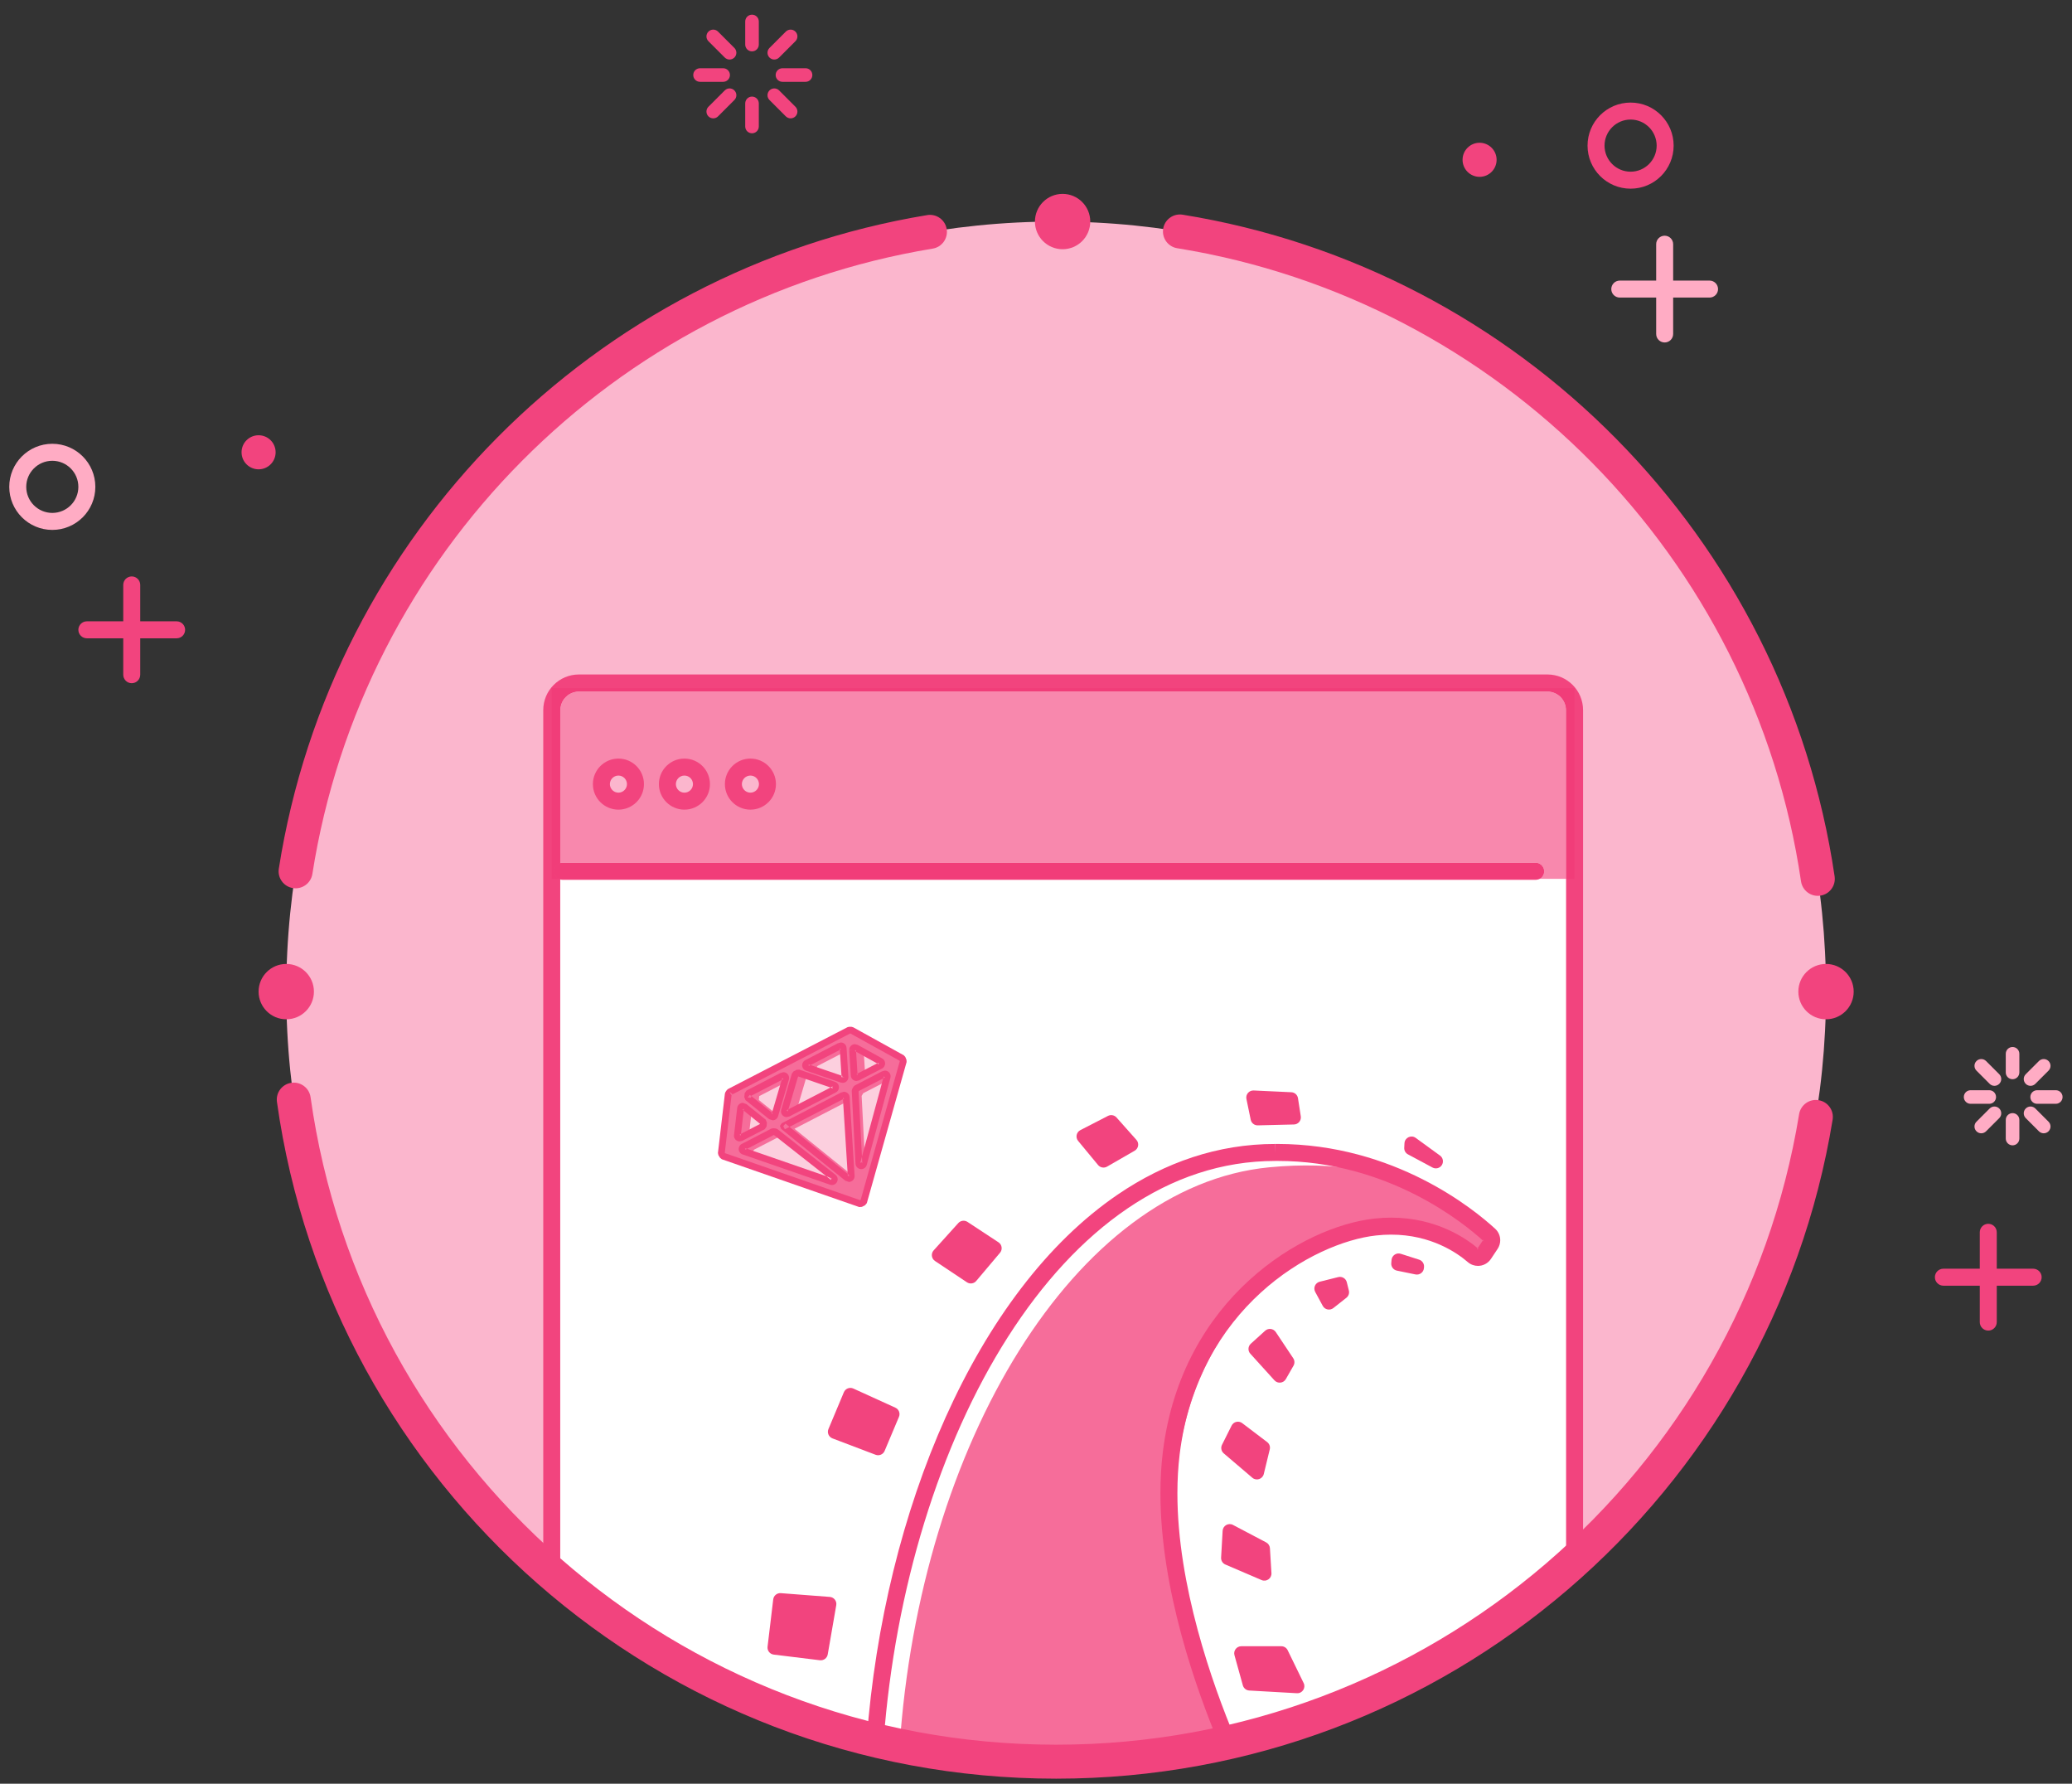 <?xml version="1.0" encoding="UTF-8" standalone="no"?>
<svg width="122px" height="105px" viewBox="0 0 122 105" version="1.1" xmlns="http://www.w3.org/2000/svg" xmlns:xlink="http://www.w3.org/1999/xlink" xmlns:sketch="http://www.bohemiancoding.com/sketch/ns">
    <rect x="0" y="0" width="122" height="105" fill="#333333" stroke="none"/>
    <!-- Generator: Sketch 3.3.3 (12081) - http://www.bohemiancoding.com/sketch -->
    <title>lesson-list--rails-study</title>
    <desc>Created with Sketch.</desc>
    <defs></defs>
    <g id="Page-1" stroke="none" stroke-width="1" fill="none" fill-rule="evenodd" sketch:type="MSPage">
        <g id="lesson-list" sketch:type="MSLayerGroup" transform="translate(0, -551)">
            <g id="lesson-list--rails-study" transform="translate(0, 551)" sketch:type="MSShapeGroup">
                <path d="M107.517,58.373 C107.517,83.408 87.221,103.704 62.186,103.704 C37.15,103.704 16.855,83.408 16.855,58.373 C16.855,33.337 37.15,13.042 62.186,13.042 C87.221,13.042 107.517,33.337 107.517,58.373" id="Fill-1" fill="#FBB6CD"></path>
                <path d="M91.116,40.204 L34.084,40.204 C33.203,40.204 32.487,40.92 32.487,41.801 L32.487,93.114 C40.363,99.72 50.513,103.704 61.597,103.704 C73.648,103.704 84.592,98.992 92.711,91.322 L92.711,41.801 C92.711,40.92 91.996,40.204 91.116,40.204" id="Fill-2" fill="#FFFFFF"></path>
                <path d="M91.116,40.204 L91.116,39.704 L34.084,39.704 C32.926,39.705 31.988,40.643 31.987,41.801 L31.987,93.114 C31.987,93.263 32.052,93.402 32.166,93.498 C40.127,100.176 50.392,104.204 61.597,104.203 C73.779,104.204 84.848,99.439 93.055,91.685 C93.155,91.591 93.212,91.459 93.212,91.322 L93.212,41.801 C93.211,40.643 92.273,39.705 91.116,39.704 L91.116,40.704 C91.718,40.705 92.211,41.197 92.212,41.801 L92.212,91.322 L92.711,91.322 L92.368,90.958 C84.337,98.545 73.516,103.203 61.597,103.204 C50.634,103.203 40.599,99.265 32.809,92.731 L32.487,93.114 L32.987,93.114 L32.987,41.801 C32.988,41.197 33.48,40.705 34.084,40.704 L91.116,40.704 L91.116,40.204" id="Fill-3" fill="#F2447E"></path>
                <path d="M88.121,9.407 C88.121,9.961 87.672,10.41 87.118,10.41 C86.565,10.41 86.116,9.961 86.116,9.407 C86.116,8.854 86.565,8.404 87.118,8.404 C87.672,8.404 88.121,8.854 88.121,9.407" id="Fill-4" fill="#F2447E"></path>
                <path d="M16.229,26.624 C16.229,27.178 15.78,27.627 15.226,27.627 C14.672,27.627 14.223,27.178 14.223,26.624 C14.223,26.07 14.672,25.622 15.226,25.622 C15.78,25.622 16.229,26.07 16.229,26.624" id="Fill-5" fill="#F2447E"></path>
                <path d="M64.195,13.042 C64.195,13.942 63.466,14.671 62.566,14.671 C61.666,14.671 60.937,13.942 60.937,13.042 C60.937,12.143 61.666,11.413 62.566,11.413 C63.466,11.413 64.195,12.143 64.195,13.042" id="Fill-6" fill="#F2447E"></path>
                <path d="M18.484,58.373 C18.484,59.273 17.754,60.002 16.855,60.002 C15.955,60.002 15.226,59.273 15.226,58.373 C15.226,57.473 15.955,56.744 16.855,56.744 C17.754,56.744 18.484,57.473 18.484,58.373" id="Fill-7" fill="#F2447E"></path>
                <path d="M109.146,58.373 C109.146,59.273 108.416,60.002 107.516,60.002 C106.617,60.002 105.887,59.273 105.887,58.373 C105.887,57.473 106.617,56.744 107.516,56.744 C108.416,56.744 109.146,57.473 109.146,58.373" id="Fill-8" fill="#F2447E"></path>
                <path d="M69.317,86.36 C70.272,77.538 76.663,73.012 80.165,72.622 C83.195,72.285 84.499,71.43 86.536,73.682 C86.693,73.855 86.958,73.804 87.081,73.596 L87.43,73.006 C87.53,72.836 87.507,72.61 87.374,72.471 C86.328,71.384 82.603,67.949 74.723,68.716 C63.28,69.83 54.152,85.023 52.964,102.879 C55.985,103.701 60.082,104.466 63.326,104.466 C66.395,104.466 69.381,104.074 72.252,103.338 C70.848,99.571 68.655,92.482 69.317,86.36" id="Fill-9" fill="#F66D9A"></path>
                <path d="M5.115,37.575 L10.4,37.575 C10.676,37.575 10.9,37.351 10.9,37.075 C10.9,36.799 10.676,36.575 10.4,36.575 L5.115,36.575 C4.838,36.575 4.614,36.799 4.614,37.075 C4.614,37.351 4.838,37.575 5.115,37.575" id="Fill-10" fill="#F2447E"></path>
                <path d="M8.257,39.718 L8.257,34.432 C8.257,34.156 8.034,33.932 7.757,33.932 C7.481,33.932 7.257,34.156 7.257,34.432 L7.257,39.718 C7.257,39.994 7.481,40.218 7.757,40.218 C8.034,40.218 8.257,39.994 8.257,39.718" id="Fill-11" fill="#F2447E"></path>
                <path d="M114.428,75.684 L119.713,75.684 C119.989,75.684 120.213,75.46 120.213,75.184 C120.213,74.908 119.989,74.684 119.713,74.684 L114.428,74.684 C114.151,74.684 113.927,74.908 113.927,75.184 C113.927,75.46 114.151,75.684 114.428,75.684" id="Fill-12" fill="#F2447E"></path>
                <path d="M117.57,77.827 L117.57,72.541 C117.57,72.265 117.347,72.041 117.07,72.041 C116.794,72.041 116.57,72.265 116.57,72.541 L116.57,77.827 C116.57,78.103 116.794,78.327 117.07,78.327 C117.347,78.327 117.57,78.103 117.57,77.827" id="Fill-13" fill="#F2447E"></path>
                <path d="M43.879,1.264 L43.879,2.624 C43.879,2.845 44.058,3.024 44.279,3.024 C44.5,3.024 44.679,2.845 44.679,2.624 L44.679,1.264 C44.679,1.043 44.5,0.864 44.279,0.864 C44.058,0.864 43.879,1.043 43.879,1.264" id="Fill-14" fill="#F2447E"></path>
                <path d="M43.879,6.086 L43.879,7.446 C43.879,7.667 44.058,7.846 44.279,7.846 C44.5,7.846 44.679,7.667 44.679,7.446 L44.679,6.086 C44.679,5.865 44.5,5.686 44.279,5.686 C44.058,5.686 43.879,5.865 43.879,6.086" id="Fill-15" fill="#F2447E"></path>
                <path d="M47.432,4.017 L46.072,4.017 C45.851,4.017 45.671,4.196 45.671,4.417 C45.671,4.638 45.851,4.817 46.072,4.817 L47.432,4.817 C47.652,4.817 47.831,4.638 47.831,4.417 C47.831,4.196 47.652,4.017 47.432,4.017" id="Fill-16" fill="#F2447E"></path>
                <path d="M42.579,4.017 L41.219,4.017 C40.998,4.017 40.819,4.196 40.819,4.417 C40.819,4.638 40.998,4.817 41.219,4.817 L42.579,4.817 C42.8,4.817 42.979,4.638 42.979,4.417 C42.979,4.196 42.8,4.017 42.579,4.017" id="Fill-17" fill="#F2447E"></path>
                <path d="M46.269,1.861 L45.308,2.822 C45.152,2.979 45.152,3.232 45.308,3.388 C45.464,3.544 45.717,3.544 45.874,3.388 L46.835,2.426 C46.991,2.27 46.991,2.017 46.835,1.861 C46.679,1.704 46.426,1.704 46.269,1.861" id="Fill-18" fill="#F2447E"></path>
                <path d="M46.835,6.284 L45.874,5.322 C45.717,5.166 45.464,5.166 45.308,5.322 C45.152,5.479 45.152,5.732 45.308,5.888 L46.269,6.85 C46.426,7.006 46.679,7.006 46.835,6.85 C46.991,6.694 46.991,6.44 46.835,6.284" id="Fill-19" fill="#F2447E"></path>
                <path d="M41.713,2.426 L42.675,3.388 C42.831,3.544 43.084,3.544 43.24,3.388 C43.397,3.232 43.397,2.979 43.24,2.822 L42.279,1.861 C42.123,1.704 41.869,1.704 41.713,1.861 C41.557,2.017 41.557,2.27 41.713,2.426" id="Fill-20" fill="#F2447E"></path>
                <path d="M42.279,6.85 L43.24,5.888 C43.397,5.732 43.397,5.479 43.24,5.322 C43.084,5.166 42.831,5.166 42.675,5.322 L41.713,6.284 C41.557,6.44 41.557,6.694 41.713,6.85 C41.869,7.006 42.123,7.006 42.279,6.85" id="Fill-21" fill="#F2447E"></path>
                <path d="M98.045,8.573 L97.545,8.573 C97.543,9.42 96.858,10.106 96.01,10.107 C95.163,10.106 94.477,9.42 94.475,8.573 C94.477,7.725 95.163,7.039 96.01,7.038 C96.858,7.039 97.543,7.725 97.545,8.573 L98.545,8.573 C98.544,7.172 97.41,6.038 96.01,6.038 C94.61,6.038 93.476,7.172 93.475,8.573 C93.476,9.973 94.61,11.107 96.01,11.107 C97.41,11.107 98.544,9.973 98.545,8.573 L98.045,8.573" id="Fill-22" fill="#F2447E"></path>
                <path d="M33.128,51.793 L90.415,51.793 C90.691,51.793 90.915,51.569 90.915,51.293 C90.915,51.017 90.691,50.793 90.415,50.793 L33.128,50.793 C32.852,50.793 32.628,51.017 32.628,51.293 C32.628,51.569 32.852,51.793 33.128,51.793" id="Fill-23" fill="#F2447E"></path>
                <path d="M95.373,17.517 L100.659,17.517 C100.935,17.517 101.159,17.294 101.159,17.018 C101.159,16.741 100.935,16.517 100.659,16.517 L95.373,16.517 C95.097,16.517 94.873,16.741 94.873,17.018 C94.873,17.294 95.097,17.517 95.373,17.517" id="Fill-24" fill="#FFACC4"></path>
                <path d="M98.516,19.66 L98.516,14.375 C98.516,14.098 98.292,13.875 98.016,13.875 C97.74,13.875 97.516,14.098 97.516,14.375 L97.516,19.66 C97.516,19.937 97.74,20.16 98.016,20.16 C98.292,20.16 98.516,19.937 98.516,19.66" id="Fill-25" fill="#FFACC4"></path>
                <path d="M118.1,62.033 L118.1,63.131 C118.1,63.351 118.279,63.53 118.5,63.53 C118.721,63.53 118.9,63.351 118.9,63.131 L118.9,62.033 C118.9,61.812 118.721,61.633 118.5,61.633 C118.279,61.633 118.1,61.812 118.1,62.033" id="Fill-26" fill="#FFACC4"></path>
                <path d="M118.1,65.925 L118.1,67.022 C118.1,67.243 118.279,67.422 118.5,67.422 C118.721,67.422 118.9,67.243 118.9,67.022 L118.9,65.925 C118.9,65.704 118.721,65.525 118.5,65.525 C118.279,65.525 118.1,65.704 118.1,65.925" id="Fill-27" fill="#FFACC4"></path>
                <path d="M121.045,64.177 L119.947,64.177 C119.726,64.177 119.547,64.356 119.547,64.577 C119.547,64.798 119.726,64.977 119.947,64.977 L121.045,64.977 C121.266,64.977 121.445,64.798 121.445,64.577 C121.445,64.356 121.266,64.177 121.045,64.177" id="Fill-28" fill="#FFACC4"></path>
                <path d="M117.128,64.177 L116.031,64.177 C115.81,64.177 115.63,64.356 115.63,64.577 C115.63,64.798 115.81,64.977 116.031,64.977 L117.128,64.977 C117.349,64.977 117.528,64.798 117.528,64.577 C117.528,64.356 117.349,64.177 117.128,64.177" id="Fill-29" fill="#FFACC4"></path>
                <path d="M120.052,62.46 L119.276,63.236 C119.12,63.392 119.12,63.645 119.276,63.801 C119.432,63.958 119.686,63.958 119.842,63.801 L120.618,63.025 C120.774,62.869 120.774,62.616 120.618,62.46 C120.462,62.303 120.209,62.303 120.052,62.46" id="Fill-30" fill="#FFACC4"></path>
                <path d="M120.618,66.03 L119.842,65.254 C119.686,65.097 119.432,65.097 119.276,65.254 C119.12,65.41 119.12,65.663 119.276,65.819 L120.052,66.595 C120.209,66.752 120.462,66.752 120.618,66.595 C120.774,66.439 120.774,66.186 120.618,66.03" id="Fill-31" fill="#FFACC4"></path>
                <path d="M116.375,63.025 L117.151,63.801 C117.307,63.958 117.56,63.958 117.717,63.801 C117.873,63.645 117.873,63.392 117.717,63.236 L116.941,62.46 C116.784,62.303 116.531,62.303 116.375,62.46 C116.219,62.616 116.219,62.869 116.375,63.025" id="Fill-32" fill="#FFACC4"></path>
                <path d="M116.941,66.595 L117.717,65.819 C117.873,65.663 117.873,65.41 117.717,65.254 C117.56,65.097 117.307,65.097 117.151,65.254 L116.375,66.03 C116.219,66.186 116.219,66.439 116.375,66.595 C116.531,66.752 116.784,66.752 116.941,66.595" id="Fill-33" fill="#FFACC4"></path>
                <path d="M5.115,28.659 L4.614,28.659 C4.613,29.507 3.927,30.192 3.08,30.194 C2.232,30.192 1.546,29.507 1.545,28.659 C1.546,27.812 2.232,27.126 3.08,27.124 C3.927,27.126 4.613,27.812 4.614,28.659 L5.614,28.659 C5.614,27.259 4.48,26.125 3.08,26.124 C1.68,26.125 0.545,27.259 0.545,28.659 C0.545,30.059 1.68,31.193 3.08,31.194 C4.48,31.193 5.614,30.059 5.614,28.659 L5.115,28.659" id="Fill-34" fill="#FFACC4"></path>
                <path d="M18.393,51.446 C21.343,32.627 36.147,17.728 54.918,14.635 C55.463,14.545 55.832,14.03 55.742,13.485 C55.652,12.941 55.138,12.572 54.593,12.662 C34.966,15.899 19.506,31.459 16.417,51.136 C16.331,51.681 16.704,52.193 17.25,52.279 C17.796,52.364 18.307,51.991 18.393,51.446" id="Fill-35" fill="#F2447E"></path>
                <path d="M105.932,65.589 C102.487,86.637 84.212,102.706 62.186,102.704 C39.813,102.706 21.309,86.127 18.287,64.591 C18.21,64.044 17.705,63.663 17.158,63.74 C16.611,63.817 16.23,64.322 16.307,64.869 C19.467,87.385 38.802,104.702 62.186,104.704 C85.206,104.702 104.304,87.917 107.906,65.912 C107.995,65.367 107.625,64.853 107.081,64.764 C106.536,64.674 106.021,65.044 105.932,65.589" id="Fill-36" fill="#F2447E"></path>
                <path d="M69.316,14.612 C88.296,17.679 103.248,32.81 106.044,51.88 C106.125,52.427 106.633,52.805 107.179,52.725 C107.725,52.644 108.103,52.136 108.023,51.59 C105.096,31.651 89.481,15.848 69.635,12.638 C69.09,12.55 68.576,12.92 68.488,13.466 C68.4,14.011 68.771,14.524 69.316,14.613 L69.316,14.612" id="Fill-37" fill="#F2447E"></path>
                <path d="M68.964,85.54 L69.46,85.601 C69.987,81.298 71.934,78.196 74.23,76.097 C76.522,74 79.184,72.925 81.033,72.727 C81.336,72.693 81.627,72.678 81.906,72.678 C84.266,72.678 85.807,73.761 86.426,74.296 C86.597,74.444 86.814,74.519 87.023,74.518 C87.316,74.519 87.608,74.374 87.785,74.111 L87.786,74.109 L88.18,73.517 C88.284,73.362 88.334,73.183 88.334,73.008 C88.334,72.761 88.234,72.515 88.04,72.336 C86.816,71.211 82.123,67.346 75.213,67.34 L75.071,67.341 L75.08,67.841 L75.08,67.341 C71.719,67.34 68.601,68.422 65.82,70.314 C61.646,73.154 58.213,77.799 55.686,83.415 C53.159,89.032 51.54,95.629 51.031,102.401 C51.013,102.645 51.175,102.867 51.413,102.925 C54.868,103.757 58.475,104.204 62.186,104.204 C65.695,104.204 69.111,103.806 72.395,103.059 C72.54,103.026 72.661,102.932 72.729,102.8 C72.797,102.668 72.803,102.515 72.745,102.378 C71.368,99.109 69.322,93.3 69.326,87.901 C69.326,87.122 69.368,86.353 69.46,85.601 L68.964,85.54 L68.468,85.479 C68.37,86.276 68.326,87.086 68.326,87.901 C68.33,93.545 70.424,99.431 71.823,102.766 L72.284,102.572 L72.173,102.084 C68.961,102.815 65.619,103.204 62.186,103.204 C58.555,103.204 55.028,102.767 51.647,101.953 L51.53,102.439 L52.028,102.476 C52.693,93.593 55.314,85.012 59.352,78.692 C61.37,75.531 63.74,72.937 66.382,71.141 C69.026,69.345 71.936,68.342 75.08,68.341 L75.088,68.341 L75.213,68.34 C81.731,68.334 86.234,72.028 87.362,73.071 L87.42,73.008 L87.334,73.008 L87.362,73.071 L87.42,73.008 L87.334,73.008 L87.416,73.008 L87.348,72.963 L87.334,73.008 L87.416,73.008 L87.348,72.963 L86.954,73.555 L86.955,73.553 L87.023,73.599 L87.023,73.518 L86.955,73.553 L87.023,73.599 L87.023,73.518 L87.023,73.605 L87.08,73.539 L87.023,73.518 L87.023,73.605 L87.08,73.539 C86.352,72.908 84.584,71.679 81.906,71.678 C81.591,71.678 81.264,71.695 80.925,71.733 C78.817,71.966 76.012,73.121 73.555,75.359 C71.103,77.595 69.021,80.933 68.468,85.479 L68.964,85.54" id="Fill-38" fill="#F2447E"></path>
                <path d="M45.974,93.783 C45.752,93.766 45.555,93.927 45.528,94.148 L45.194,96.937 C45.167,97.165 45.329,97.372 45.557,97.4 L48.276,97.733 C48.497,97.759 48.699,97.609 48.737,97.39 L49.239,94.491 C49.281,94.249 49.106,94.024 48.861,94.005 L45.974,93.783" id="Fill-39" fill="#F2447E"></path>
                <path d="M52.087,85.41 L52.931,83.405 C53.019,83.198 52.925,82.958 52.72,82.865 L50.244,81.738 C50.03,81.641 49.778,81.74 49.687,81.957 L48.779,84.123 C48.688,84.34 48.795,84.589 49.016,84.673 L51.555,85.637 C51.765,85.717 52,85.616 52.087,85.41" id="Fill-40" fill="#F2447E"></path>
                <path d="M56.932,75.483 C57.108,75.6 57.344,75.567 57.481,75.405 L58.881,73.746 C59.042,73.555 59,73.267 58.792,73.13 L56.964,71.928 C56.793,71.816 56.564,71.845 56.426,71.997 L54.975,73.604 C54.804,73.793 54.841,74.089 55.053,74.23 L56.932,75.483" id="Fill-41" fill="#F2447E"></path>
                <path d="M64.654,68.58 C64.783,68.736 65.007,68.777 65.183,68.675 L66.809,67.739 C67.038,67.607 67.088,67.298 66.913,67.101 L65.74,65.782 C65.614,65.64 65.407,65.602 65.238,65.689 L63.611,66.527 C63.375,66.649 63.312,66.958 63.482,67.163 L64.654,68.58" id="Fill-42" fill="#F2447E"></path>
                <path d="M76.034,64.296 L73.817,64.192 C73.545,64.18 73.335,64.426 73.39,64.693 L73.642,65.914 C73.683,66.111 73.859,66.251 74.06,66.246 L76.189,66.194 C76.441,66.188 76.629,65.963 76.591,65.714 L76.426,64.649 C76.397,64.453 76.233,64.305 76.034,64.296" id="Fill-43" fill="#F2447E"></path>
                <path d="M82.696,67.297 L82.682,67.563 C82.673,67.725 82.758,67.877 82.901,67.953 L84.348,68.729 C84.537,68.83 84.772,68.771 84.891,68.592 C85.015,68.406 84.97,68.156 84.79,68.025 L83.357,66.983 C83.09,66.789 82.715,66.967 82.696,67.297" id="Fill-44" fill="#F2447E"></path>
                <path d="M82.477,73.806 C82.223,73.725 81.959,73.9 81.935,74.165 L81.918,74.352 C81.899,74.563 82.042,74.755 82.25,74.797 L83.343,75.021 C83.587,75.07 83.819,74.898 83.841,74.651 L83.847,74.587 C83.865,74.392 83.745,74.212 83.559,74.152 L82.477,73.806" id="Fill-45" fill="#F2447E"></path>
                <path d="M78.795,75.178 L77.706,75.45 C77.441,75.516 77.311,75.814 77.441,76.053 L77.884,76.872 C78.007,77.099 78.305,77.16 78.508,77.001 L79.276,76.395 C79.404,76.293 79.462,76.126 79.421,75.967 L79.3,75.481 C79.245,75.257 79.018,75.122 78.795,75.178" id="Fill-46" fill="#F2447E"></path>
                <path d="M75.711,81.182 L76.162,80.393 C76.24,80.256 76.234,80.087 76.147,79.956 L75.118,78.413 C74.977,78.202 74.681,78.165 74.492,78.336 L73.649,79.099 C73.478,79.253 73.464,79.517 73.619,79.687 L75.04,81.255 C75.231,81.465 75.57,81.428 75.711,81.182" id="Fill-47" fill="#F2447E"></path>
                <path d="M72.517,83.921 L71.952,85.05 C71.866,85.222 71.909,85.429 72.054,85.554 L73.737,86.989 C73.973,87.191 74.339,87.072 74.412,86.771 L74.764,85.319 C74.803,85.159 74.743,84.99 74.611,84.89 L73.142,83.775 C72.934,83.617 72.634,83.687 72.517,83.921" id="Fill-48" fill="#F2447E"></path>
                <path d="M72.15,92.098 L74.283,93.013 C74.568,93.135 74.882,92.914 74.863,92.605 L74.774,91.138 C74.765,90.993 74.681,90.863 74.552,90.795 L72.599,89.767 C72.331,89.626 72.006,89.809 71.989,90.111 L71.899,91.692 C71.889,91.867 71.989,92.029 72.15,92.098" id="Fill-49" fill="#F2447E"></path>
                <path d="M73.179,99.211 C73.227,99.382 73.378,99.505 73.557,99.515 L76.363,99.674 C76.68,99.692 76.9,99.361 76.76,99.076 L75.818,97.142 C75.749,96.999 75.603,96.908 75.444,96.908 L73.087,96.908 C72.812,96.908 72.612,97.171 72.686,97.436 L73.179,99.211" id="Fill-50" fill="#F2447E"></path>
                <path d="M42.959,64.283 L49.998,60.643 L50.136,60.645 L53.119,62.296 L53.189,62.464 L50.846,70.767 L50.657,70.866 L42.568,68.052 L42.47,67.897 L42.881,64.396 L42.959,64.283" id="Fill-51" fill="#F66D9A"></path>
                <path d="M42.959,64.283 L43.051,64.461 L50.045,60.844 L50.083,60.844 L52.961,62.437 L52.978,62.477 L50.677,70.63 L50.642,70.649 L42.699,67.886 L42.677,67.85 L43.074,64.469 L43.124,64.397 L42.959,64.283 L43.051,64.461 L42.959,64.283 L42.795,64.169 L42.717,64.282 L42.683,64.373 L42.272,67.873 L42.301,68.003 L42.398,68.158 L42.502,68.241 L50.592,71.055 L50.75,71.043 L50.939,70.945 L51.039,70.822 L53.381,62.518 L53.374,62.387 L53.304,62.219 L53.216,62.121 L50.233,60.47 L50.139,60.445 L50.001,60.443 L49.906,60.465 L42.868,64.106 L42.795,64.169 L42.959,64.283" id="Fill-52" fill="#F2447E"></path>
                <path d="M45.811,66.948 L44.427,67.663 C44.32,67.719 44.332,67.876 44.446,67.915 L49.052,69.51 L49.017,69.471 L45.811,66.948" id="Fill-53" fill="#FCCFDE"></path>
                <path d="M46.779,66.447 L50.047,69.085 L49.783,64.893 L46.779,66.447" id="Fill-54" fill="#FCCFDE"></path>
                <path d="M50.826,64.354 L50.734,64.514 L50.923,68.185 L52.151,63.669 L50.826,64.354" id="Fill-55" fill="#FCCFDE"></path>
                <path d="M49.125,64.128 C49.233,64.072 49.221,63.915 49.106,63.876 L47.504,63.327 L46.934,65.261 L49.125,64.128" id="Fill-56" fill="#FCCFDE"></path>
                <path d="M48.182,62.986 L49.696,63.504 L49.601,61.991 L48.164,62.734 C48.056,62.79 48.068,62.947 48.182,62.986" id="Fill-57" fill="#FCCFDE"></path>
                <path d="M44.68,64.753 L45.649,65.535 L46.171,63.765 L44.703,64.524 L44.68,64.753" id="Fill-58" fill="#FCCFDE"></path>
                <path d="M51.789,62.881 C51.887,62.83 51.889,62.692 51.793,62.639 L50.87,62.128 L50.945,63.318 L51.789,62.881" id="Fill-59" fill="#FCCFDE"></path>
                <path d="M44.883,66.453 L44.907,66.223 L44.229,65.677 L44.09,66.863 L44.883,66.453" id="Fill-60" fill="#FCCFDE"></path>
                <path d="M43.788,67.767 L43.722,67.956 L48.875,69.74 L48.988,69.759 C49.192,69.753 49.322,69.591 49.323,69.418 C49.325,69.324 49.278,69.22 49.194,69.156 L45.783,66.471 L45.678,66.429 L45.53,66.415 L45.419,66.436 L43.678,67.337 C43.558,67.397 43.493,67.522 43.495,67.636 C43.493,67.766 43.576,67.906 43.722,67.956 L43.854,67.578 L43.833,67.636 L43.895,67.636 L43.854,67.578 L43.833,67.636 L43.895,67.636 L43.832,67.636 L43.861,67.693 L43.895,67.636 L43.832,67.636 L43.861,67.693 L45.55,66.819 L45.581,66.822 L48.947,69.47 L48.987,69.418 L48.923,69.418 L48.946,69.47 L48.987,69.418 L48.923,69.418 L48.988,69.418 L48.988,69.359 L48.923,69.418 L48.988,69.418 L48.988,69.359 L48.988,69.413 L49.006,69.362 L48.988,69.359 L48.988,69.413 L49.006,69.362 L43.853,67.578 L43.788,67.767" id="Fill-61" fill="#F2447E"></path>
                <path d="M46.121,66.298 L45.996,66.454 L49.77,69.501 L49.981,69.576 C50.156,69.575 50.318,69.437 50.319,69.238 L50.319,69.217 L50.027,64.586 C50.014,64.4 49.86,64.269 49.69,64.269 L49.533,64.309 L49.627,64.485 L49.536,64.307 L46.029,66.121 L45.922,66.278 L45.996,66.454 L46.121,66.298 L46.213,66.476 L49.719,64.663 L49.722,64.661 L49.69,64.602 L49.69,64.669 L49.722,64.661 L49.69,64.602 L49.69,64.669 L49.69,64.607 L49.628,64.611 L49.69,64.669 L49.69,64.607 L49.628,64.611 L49.92,69.242 L50.119,69.229 L49.92,69.22 L49.919,69.238 L49.981,69.238 L49.981,69.176 L49.919,69.238 L49.981,69.238 L49.981,69.176 L49.981,69.239 L50.021,69.189 L49.981,69.176 L49.981,69.239 L50.021,69.189 L46.247,66.143 L46.121,66.298 L46.213,66.476 L46.121,66.298" id="Fill-62" fill="#F2447E"></path>
                <path d="M52.039,63.238 L51.947,63.06 L50.333,63.895 L50.252,63.973 L50.177,64.102 L50.151,64.212 L50.372,68.501 C50.38,68.7 50.558,68.828 50.71,68.821 C50.841,68.826 50.994,68.731 51.035,68.574 L52.428,63.448 L52.44,63.358 C52.437,63.165 52.285,63.023 52.102,63.022 L51.944,63.062 L52.039,63.238 L51.947,63.06 L52.039,63.238 L52.134,63.414 L52.102,63.354 L52.102,63.422 L52.134,63.414 L52.102,63.354 L52.102,63.422 L52.102,63.358 L52.04,63.358 L52.102,63.422 L52.102,63.358 L52.04,63.358 L52.094,63.358 L52.041,63.344 L52.04,63.358 L52.094,63.358 L52.041,63.344 L50.649,68.467 L50.71,68.483 L50.71,68.421 L50.649,68.466 L50.71,68.483 L50.71,68.421 L50.71,68.48 L50.748,68.436 L50.71,68.421 L50.71,68.48 L50.748,68.436 L50.706,68.484 L50.772,68.481 L50.748,68.436 L50.706,68.484 L50.772,68.481 L50.554,64.25 L50.569,64.223 L52.131,63.415 L52.134,63.414 L52.039,63.238" id="Fill-63" fill="#F2447E"></path>
                <path d="M46.385,65.545 L46.477,65.723 L49.217,64.306 C49.337,64.245 49.401,64.119 49.399,64.006 C49.401,63.876 49.318,63.736 49.171,63.686 L47.061,62.964 L46.904,62.976 L46.728,63.067 L46.628,63.188 L45.998,65.328 L45.984,65.424 C45.987,65.616 46.137,65.759 46.321,65.76 L46.474,65.724 L46.477,65.723 L46.385,65.545 L46.296,65.366 L46.321,65.417 L46.321,65.361 L46.296,65.366 L46.321,65.417 L46.321,65.361 L46.321,65.424 L46.384,65.424 L46.321,65.361 L46.321,65.424 L46.384,65.424 L46.324,65.424 L46.382,65.441 L46.384,65.424 L46.324,65.424 L46.382,65.441 L46.987,63.383 L47.012,63.37 L49.042,64.065 L49.062,64.006 L48.999,64.006 L49.042,64.065 L49.062,64.006 L48.999,64.006 L49.061,64.006 L49.033,63.951 L48.999,64.006 L49.061,64.006 L49.033,63.951 L46.293,65.367 L46.385,65.545 L46.296,65.366 L46.385,65.545" id="Fill-64" fill="#F2447E"></path>
                <path d="M49.445,61.583 L49.353,61.405 L47.414,62.408 C47.295,62.468 47.229,62.593 47.231,62.707 C47.229,62.837 47.313,62.977 47.459,63.027 L49.506,63.727 L49.615,63.745 C49.797,63.745 49.951,63.599 49.952,63.408 L49.952,63.387 L49.845,61.684 C49.832,61.498 49.678,61.366 49.508,61.367 L49.349,61.407 L49.445,61.583 L49.353,61.405 L49.445,61.583 L49.54,61.758 L49.508,61.698 L49.508,61.767 L49.54,61.758 L49.508,61.698 L49.508,61.767 L49.508,61.705 L49.445,61.709 L49.508,61.767 L49.508,61.705 L49.445,61.709 L49.553,63.412 L49.752,63.399 L49.552,63.399 L49.552,63.408 L49.615,63.408 L49.615,63.345 L49.552,63.408 L49.615,63.408 L49.615,63.345 L49.615,63.408 L49.636,63.349 L49.615,63.345 L49.615,63.408 L49.636,63.349 L47.589,62.648 L47.57,62.707 L47.631,62.707 L47.59,62.649 L47.57,62.707 L47.631,62.707 L47.569,62.707 L47.597,62.763 L47.631,62.707 L47.569,62.707 L47.597,62.763 L49.536,61.76 L49.54,61.758 L49.445,61.583" id="Fill-65" fill="#F2447E"></path>
                <path d="M44.022,64.604 L43.896,64.76 L45.278,65.875 L45.489,65.949 C45.63,65.95 45.767,65.859 45.813,65.709 L46.449,63.55 L46.463,63.453 C46.46,63.26 46.309,63.118 46.125,63.116 L45.967,63.156 L46.062,63.332 L45.97,63.154 L43.953,64.198 L43.846,64.355 L43.823,64.584 L43.896,64.76 L44.022,64.604 L44.221,64.624 L44.233,64.503 L46.154,63.51 L46.157,63.508 L46.125,63.449 L46.125,63.516 L46.157,63.508 L46.125,63.449 L46.125,63.516 L46.125,63.453 L46.063,63.453 L46.125,63.516 L46.125,63.453 L46.063,63.453 L46.116,63.453 L46.065,63.438 L46.063,63.453 L46.116,63.453 L46.065,63.438 L45.43,65.595 L45.489,65.611 L45.489,65.549 L45.43,65.593 L45.489,65.611 L45.489,65.549 L45.489,65.613 L45.529,65.564 L45.489,65.549 L45.489,65.613 L45.529,65.564 L44.148,64.449 L44.022,64.604 L44.221,64.624 L44.022,64.604" id="Fill-66" fill="#F2447E"></path>
                <path d="M51.845,62.48 L51.942,62.305 L50.502,61.508 L50.339,61.466 C50.161,61.466 50.003,61.607 50.001,61.803 L50.004,61.84 L50.201,61.812 L50.002,61.825 L50.096,63.318 C50.109,63.504 50.263,63.635 50.433,63.634 L50.585,63.598 L50.588,63.596 L51.934,62.9 C52.053,62.839 52.118,62.716 52.116,62.601 C52.117,62.488 52.056,62.367 51.942,62.305 L51.845,62.48 L51.749,62.655 L51.779,62.601 L51.716,62.601 L51.749,62.655 L51.779,62.601 L51.716,62.601 L51.779,62.601 L51.75,62.545 L51.716,62.601 L51.779,62.601 L51.75,62.545 L50.404,63.241 L50.496,63.419 L50.406,63.24 L50.433,63.292 L50.433,63.234 L50.406,63.24 L50.433,63.292 L50.433,63.234 L50.433,63.297 L50.495,63.293 L50.433,63.234 L50.433,63.297 L50.495,63.293 L50.401,61.8 L50.399,61.784 L50.269,61.802 L50.401,61.803 L50.399,61.784 L50.269,61.802 L50.401,61.803 L50.339,61.803 L50.339,61.866 L50.401,61.803 L50.339,61.803 L50.339,61.866 L50.339,61.803 L50.308,61.858 L50.339,61.866 L50.339,61.803 L50.308,61.858 L51.748,62.655 L51.845,62.48" id="Fill-67" fill="#F2447E"></path>
                <path d="M43.617,66.976 L43.709,67.154 L45.028,66.472 L45.135,66.314 L45.158,66.085 L45.085,65.91 L43.953,64.996 L43.742,64.921 C43.583,64.919 43.427,65.039 43.406,65.22 L43.219,66.815 L43.216,66.855 C43.218,67.049 43.374,67.192 43.554,67.192 L43.705,67.156 L43.709,67.154 L43.617,66.976 L43.529,66.797 L43.554,66.847 L43.554,66.792 L43.529,66.797 L43.554,66.847 L43.554,66.792 L43.554,66.855 L43.616,66.855 L43.554,66.792 L43.554,66.855 L43.616,66.855 L43.545,66.855 L43.616,66.864 L43.616,66.855 L43.545,66.855 L43.616,66.864 L43.803,65.266 L43.742,65.258 L43.742,65.321 L43.804,65.265 L43.742,65.258 L43.742,65.321 L43.742,65.258 L43.702,65.307 L43.742,65.321 L43.742,65.258 L43.702,65.307 L44.749,66.153 L44.748,66.166 L43.525,66.799 L43.617,66.976 L43.529,66.797 L43.617,66.976" id="Fill-68" fill="#F2447E"></path>
                <path d="M91.116,40.704 L34.084,40.704 C33.48,40.705 32.988,41.197 32.987,41.801 L32.987,50.813 C33.032,50.8 33.079,50.793 33.128,50.793 L90.415,50.793 C90.691,50.793 90.915,51.017 90.915,51.293 C90.915,51.484 90.807,51.651 90.649,51.735 L92.212,51.735 L92.212,41.801 C92.211,41.197 91.718,40.705 91.116,40.704" id="Fill-69" fill="#F888AD"></path>
                <path d="M92.711,40.508 L32.487,40.508 L32.487,51.735 L32.894,51.735 C32.736,51.651 32.628,51.484 32.628,51.293 C32.628,51.066 32.78,50.874 32.987,50.813 L32.987,41.801 C32.988,41.197 33.48,40.705 34.084,40.704 L91.116,40.704 C91.718,40.705 92.211,41.197 92.212,41.801 L92.212,51.735 L92.711,51.735 L92.711,40.508" id="Fill-70" fill="#F13D79"></path>
                <path d="M90.415,50.793 L33.128,50.793 C33.079,50.793 33.032,50.8 32.987,50.813 C32.78,50.874 32.628,51.066 32.628,51.293 C32.628,51.484 32.736,51.651 32.894,51.735 L90.649,51.735 C90.807,51.651 90.915,51.484 90.915,51.293 C90.915,51.017 90.691,50.793 90.415,50.793" id="Fill-71" fill="#F13D79"></path>
                <path d="M37.416,46.158 C37.416,46.712 36.967,47.161 36.413,47.161 C35.859,47.161 35.41,46.712 35.41,46.158 C35.41,45.604 35.859,45.155 36.413,45.155 C36.967,45.155 37.416,45.604 37.416,46.158" id="Fill-72" fill="#FBB6CD"></path>
                <path d="M37.416,46.158 L36.916,46.158 C36.915,46.435 36.69,46.66 36.413,46.661 C36.135,46.66 35.911,46.435 35.91,46.158 C35.911,45.88 36.135,45.655 36.413,45.655 C36.69,45.655 36.915,45.88 36.916,46.158 L37.916,46.158 C37.916,45.327 37.243,44.655 36.413,44.655 C35.583,44.655 34.91,45.328 34.91,46.158 C34.91,46.988 35.583,47.66 36.413,47.661 C37.243,47.66 37.916,46.988 37.916,46.158 L37.416,46.158" id="Fill-73" fill="#F2447E"></path>
                <path d="M41.302,46.158 C41.302,46.712 40.853,47.161 40.299,47.161 C39.745,47.161 39.296,46.712 39.296,46.158 C39.296,45.604 39.745,45.155 40.299,45.155 C40.853,45.155 41.302,45.604 41.302,46.158" id="Fill-74" fill="#FBB6CD"></path>
                <path d="M41.302,46.158 L40.802,46.158 C40.801,46.435 40.577,46.66 40.299,46.661 C40.022,46.66 39.797,46.435 39.796,46.158 C39.797,45.88 40.022,45.655 40.299,45.655 C40.577,45.655 40.801,45.88 40.802,46.158 L41.802,46.158 C41.802,45.328 41.129,44.655 40.299,44.655 C39.469,44.655 38.796,45.328 38.796,46.158 C38.796,46.988 39.469,47.66 40.299,47.661 C41.129,47.66 41.802,46.988 41.802,46.158 L41.302,46.158" id="Fill-75" fill="#F2447E"></path>
                <path d="M45.188,46.158 C45.188,46.712 44.739,47.161 44.185,47.161 C43.631,47.161 43.182,46.712 43.182,46.158 C43.182,45.604 43.631,45.155 44.185,45.155 C44.739,45.155 45.188,45.604 45.188,46.158" id="Fill-76" fill="#FBB6CD"></path>
                <path d="M45.188,46.158 L44.688,46.158 C44.687,46.435 44.463,46.66 44.185,46.661 C43.908,46.66 43.683,46.435 43.682,46.158 C43.683,45.88 43.908,45.655 44.185,45.655 C44.463,45.655 44.687,45.88 44.688,46.158 L45.688,46.158 C45.688,45.328 45.015,44.655 44.185,44.655 C43.355,44.655 42.683,45.328 42.682,46.158 C42.683,46.988 43.355,47.66 44.185,47.661 C45.015,47.66 45.688,46.988 45.688,46.158 L45.188,46.158" id="Fill-77" fill="#F2447E"></path>
            </g>
        </g>
    </g>
</svg>